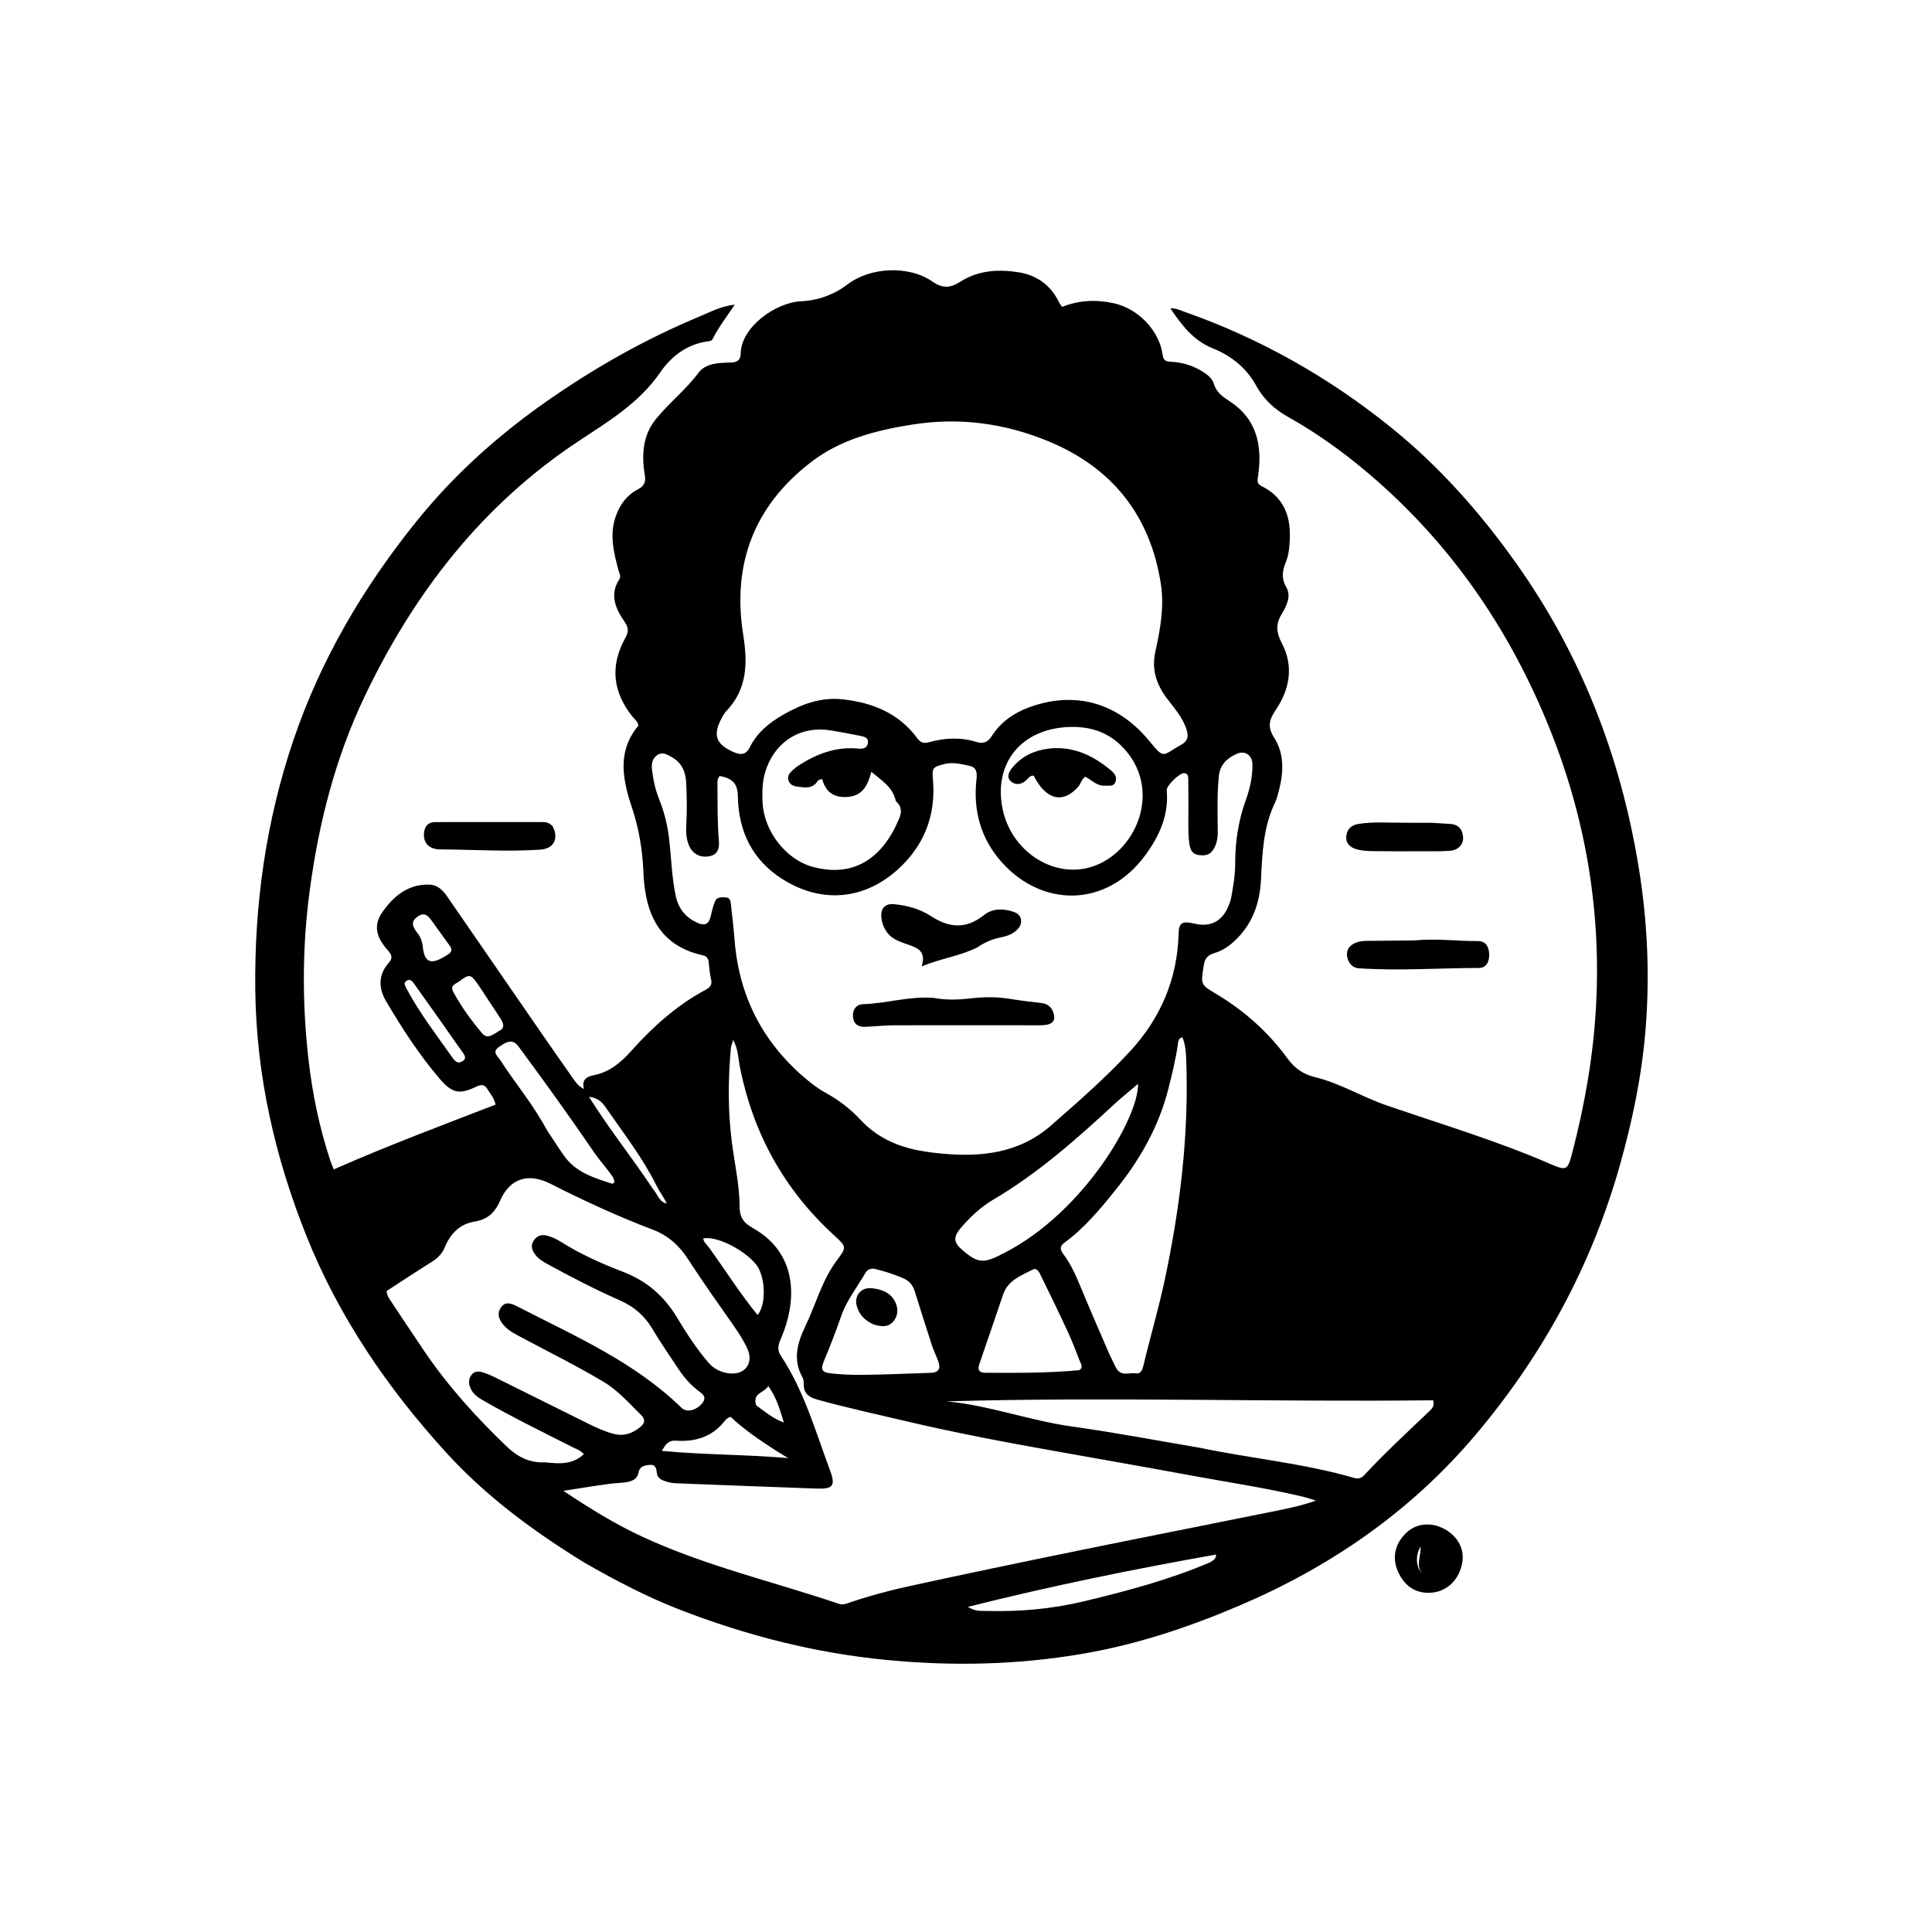 <svg version="1.1" id="Layer_1" xmlns="http://www.w3.org/2000/svg" xmlns:xlink="http://www.w3.org/1999/xlink" x="0px" y="0px"
	 width="100%" viewBox="0 0 1024 1024" enable-background="new 0 0 1024 1024" xml:space="preserve">
<path fill="#000000" opacity="1" stroke="none" 
	d="
M309.797,828.263 
	C282.839,811.676 257.758,793.214 236.607,770.024 
	C205.491,735.911 179.66,698.14 162.447,655.135 
	C145.746,613.407 135.853,570.106 135.304,524.835 
	C134.753,479.448 140.977,435.074 155.542,392.189 
	C169.974,349.691 192.433,311.468 220.632,276.458 
	C240.591,251.678 263.94,230.74 289.831,212.636 
	C315.267,194.85 342.24,179.61 370.982,167.665 
	C376.621,165.321 382.013,162.306 389.471,161.461 
	C385.033,167.997 380.765,173.616 377.604,179.889 
	C377.361,180.371 376.516,180.75 375.911,180.819 
	C364.611,182.101 355.917,188.647 350.019,197.254 
	C338.767,213.674 322.46,223.34 306.529,233.892 
	C255.49,267.696 219.525,314.2 193.365,368.925 
	C177.69,401.717 168.903,436.37 164.121,472.268 
	C160.18,501.848 160.117,531.394 163.437,560.959 
	C165.519,579.505 169.288,597.757 175.2,615.51 
	C175.562,616.599 176.056,617.643 176.935,619.808 
	C205.245,607.286 234.071,596.539 262.665,585.477 
	C261.729,581.572 259.767,579.653 258.431,577.382 
	C256.988,574.929 255.303,574.587 252.622,575.882 
	C243.58,580.248 239.642,579.495 233.013,571.736 
	C222.159,559.029 213.085,545.036 204.633,530.666 
	C200.581,523.776 200.407,516.696 206.05,510.301 
	C207.769,508.353 208.002,506.553 206.245,504.578 
	C206.025,504.33 205.877,504.018 205.654,503.772 
	C200.153,497.701 197.293,491.099 202.593,483.539 
	C208.678,474.859 216.377,468.469 227.726,468.863 
	C231.787,469.004 234.64,471.711 236.93,475.042 
	C252.978,498.382 269.069,521.691 285.171,544.993 
	C291.422,554.039 297.712,563.058 304.036,572.054 
	C305.355,573.931 306.721,575.835 309.52,577.191 
	C308.128,572.274 310.97,570.618 314.626,569.904 
	C323.087,568.251 329.007,563.237 334.669,556.911 
	C346.031,544.216 358.674,532.824 373.866,524.692 
	C376.393,523.339 377.625,521.885 376.836,518.808 
	C376.098,515.935 375.972,512.901 375.621,509.933 
	C375.401,508.081 374.526,506.776 372.661,506.369 
	C349.075,501.221 341.908,483.774 341.042,462.614 
	C340.544,450.46 338.627,438.85 334.745,427.411 
	C332.769,421.589 331.184,415.637 330.656,409.441 
	C329.851,400.011 332.372,391.646 338.37,384.629 
	C337.978,382.29 336.335,381.218 335.221,379.827 
	C324.688,366.672 323.281,352.804 331.475,338.05 
	C333.27,334.818 333.176,332.698 331.087,329.639 
	C326.357,322.714 322.856,315.35 328.274,306.999 
	C329.318,305.39 328.217,303.777 327.794,302.201 
	C325.278,292.824 322.965,283.482 326.335,273.753 
	C328.507,267.481 332.162,262.479 338.025,259.409 
	C341.341,257.672 342.413,255.577 341.775,251.838 
	C339.982,241.333 340.632,230.852 347.485,222.314 
	C354.479,213.6 363.463,206.668 370.239,197.559 
	C374.101,192.368 381.152,192.331 387.356,192.148 
	C390.6,192.053 392.524,190.901 392.563,187.568 
	C392.733,173.195 411.367,160.195 424.707,159.664 
	C433.441,159.316 442.198,156.098 449.118,150.793 
	C461.118,141.595 481.587,140.432 494.288,149.295 
	C499.905,153.215 504.032,152.479 509.084,149.271 
	C518.607,143.223 529.215,142.596 539.933,144.334 
	C549.513,145.887 556.838,151.068 561.187,160.015 
	C561.61,160.885 562.249,161.65 562.924,162.67 
	C571.937,159.049 581.116,158.697 590.387,160.734 
	C603.35,163.582 614.55,175.342 616.231,188.108 
	C616.615,191.028 617.907,191.618 620.411,191.723 
	C626.508,191.978 632.188,193.699 637.397,196.954 
	C640.014,198.589 642.53,200.575 643.388,203.45 
	C644.801,208.186 648.245,210.382 652.074,212.908 
	C666.284,222.287 669.042,236.306 666.861,252.014 
	C666.554,254.219 665.861,256.235 668.524,257.559 
	C682.703,264.609 684.819,277.033 683.216,291.011 
	C682.952,293.308 682.455,295.661 681.579,297.787 
	C679.679,302.396 678.985,306.447 681.806,311.341 
	C684.534,316.073 681.824,321.303 679.29,325.512 
	C675.985,331.003 676.5,335.37 679.448,341.026 
	C685.702,353.023 683.655,365.088 676.329,376.036 
	C672.902,381.157 671.439,384.94 675.331,390.99 
	C680.789,399.474 680.344,409.407 677.837,419.074 
	C677.294,421.166 676.79,423.323 675.855,425.249 
	C669.562,438.215 669.031,452.207 668.355,466.186 
	C667.736,478.997 663.652,490.249 653.916,499.117 
	C650.879,501.883 647.541,504.026 643.688,505.149 
	C640.034,506.214 638.521,508.099 637.944,512.045 
	C636.52,521.783 636.186,521.794 644.469,526.721 
	C659.419,535.615 672.167,546.978 682.396,561.02 
	C686.134,566.152 690.648,569.37 696.814,570.857 
	C710.172,574.08 721.936,581.416 734.88,585.858 
	C763.699,595.748 792.929,604.506 820.967,616.609 
	C830.538,620.741 830.839,620.58 833.471,610.422 
	C840.078,584.924 844.563,559.115 845.958,532.718 
	C848.614,482.49 840.394,434.032 821.883,387.523 
	C801.572,336.494 771.66,291.747 730.24,255.179 
	C715.591,242.245 699.934,230.637 682.868,221.062 
	C675.565,216.965 669.831,211.826 665.71,204.256 
	C660.723,195.097 652.481,188.507 642.964,184.706 
	C632.483,180.521 626.495,172.472 620.316,163.464 
	C623.177,163.23 625.263,164.361 627.374,165.101 
	C667.711,179.237 704.423,199.985 737.593,226.809 
	C762.998,247.353 784.48,271.645 803.422,298.276 
	C838.057,346.971 859.014,401.058 868.575,459.874 
	C873.223,488.472 874.507,517.152 872.152,545.959 
	C870.154,570.406 865.154,594.3 858.464,617.943 
	C843.427,671.078 817.648,718.358 782.138,760.417 
	C747.82,801.066 705.273,830.434 656.505,851.178 
	C630.208,862.364 603.258,871.384 575.058,876.326 
	C540.073,882.456 505.008,883.231 469.586,879.778 
	C431.772,876.091 395.547,866.811 360.295,853.161 
	C342.856,846.408 326.328,837.724 309.797,828.263 
M415.298,378.707 
	C425.023,373.181 435.159,369.383 446.663,370.661 
	C462.506,372.422 476.364,378.005 486.14,391.222 
	C487.962,393.685 489.515,394.18 492.35,393.4 
	C500.665,391.113 509.112,390.607 517.451,393.238 
	C521.287,394.449 523.587,393.36 525.721,390.033 
	C530.474,382.621 537.42,377.828 545.614,374.841 
	C569.465,366.146 592.039,372.173 608.836,392.374 
	C617.429,402.707 615.57,400.636 626.261,394.591 
	C629.419,392.806 630.023,390.512 629.007,387.066 
	C627,380.258 622.261,375.273 618.225,369.802 
	C612.841,362.501 610.317,354.671 612.345,345.437 
	C614.919,333.716 617.146,321.734 615.321,309.785 
	C609.761,273.384 589.646,247.917 555.654,233.878 
	C532.602,224.358 508.637,221.078 483.737,224.998 
	C464.421,228.038 445.712,232.787 429.982,244.845 
	C399.757,268.013 387.937,298.937 393.913,336.391 
	C396.301,351.359 396.16,365.263 384.883,376.975 
	C383.976,377.917 383.341,379.149 382.693,380.31 
	C377.589,389.46 379.351,394.476 388.84,398.633 
	C392.653,400.303 395.411,400.108 397.458,395.988 
	C401.224,388.407 407.447,383.205 415.298,378.707 
M423.69,568.807 
	C428.038,572.702 432.52,576.414 437.668,579.243 
	C444.582,583.041 450.754,587.795 456.144,593.572 
	C463.278,601.217 472.044,606.025 482.127,608.668 
	C487.636,610.111 493.237,610.853 498.863,611.394 
	C520.036,613.43 540.179,611.298 557.075,596.523 
	C571.495,583.913 585.958,571.292 598.945,557.217 
	C615.063,539.749 624.034,518.988 624.689,494.95 
	C624.852,488.982 626.465,488.007 633.293,489.588 
	C641.456,491.478 647.614,488.382 650.908,480.668 
	C651.56,479.142 652.219,477.569 652.518,475.952 
	C653.639,469.904 654.676,463.832 654.673,457.651 
	C654.667,446.068 656.375,434.809 660.36,423.869 
	C662.526,417.924 663.865,411.711 663.814,405.315 
	C663.774,400.318 659.948,397.527 655.438,399.574 
	C650.452,401.837 646.669,405.102 646.019,411.372 
	C645.002,421.198 645.378,431.003 645.427,440.82 
	C645.444,444.419 644.89,447.759 642.756,450.751 
	C640.797,453.498 637.983,453.577 635.115,453.153 
	C632.26,452.731 631.02,450.769 630.532,447.996 
	C629.716,443.359 629.847,438.707 629.86,434.044 
	C629.88,427.215 629.896,420.385 629.811,413.556 
	C629.791,411.988 630.024,409.961 627.589,409.777 
	C625.281,409.603 618.169,416.408 618.387,418.847 
	C619.562,431.935 614.565,442.979 607.114,453.168 
	C586.451,481.426 552.379,480.83 531.116,457.19 
	C519.783,444.591 515.674,429.552 517.575,412.819 
	C517.952,409.496 517.554,406.618 513.773,405.872 
	C509.411,405.011 505.094,403.777 500.48,404.971 
	C494.213,406.592 493.956,407.003 494.501,413.471 
	C496.105,432.497 489.537,448.695 475.479,461.175 
	C457.386,477.238 434.929,478.793 414.602,465.876 
	C398.761,455.811 391.428,440.728 391.081,422.079 
	C390.957,415.366 388.323,412.544 381.466,411.312 
	C379.896,412.949 380.271,415.035 380.281,416.989 
	C380.331,426.477 380.223,435.964 381.003,445.444 
	C381.31,449.166 380.864,452.892 375.949,453.831 
	C371.355,454.709 367.281,452.768 365.3,448.398 
	C363.67,444.805 363.514,440.97 363.748,437.123 
	C364.203,429.626 364.046,422.138 363.679,414.645 
	C363.4,408.943 361.282,404.296 356.184,401.366 
	C353.727,399.953 351.103,398.279 348.285,400.245 
	C345.497,402.189 345.223,405.314 345.611,408.361 
	C346.284,413.644 347.416,418.813 349.433,423.809 
	C351.989,430.141 353.635,436.712 354.512,443.547 
	C355.867,454.094 355.913,464.785 358.244,475.228 
	C359.708,481.787 363.518,486.281 369.436,489.024 
	C373.766,491.031 375.904,489.707 376.828,485.125 
	C377.318,482.694 378.038,480.289 378.878,477.953 
	C379.818,475.338 382.181,475.572 384.361,475.61 
	C386.818,475.653 387.223,477.295 387.413,479.309 
	C387.959,485.099 388.802,490.864 389.199,496.662 
	C391.139,525.019 402.064,549.075 423.69,568.807 
M557.826,768.854 
	C531.472,764.167 505.185,759.166 479.122,753.008 
	C463.747,749.375 448.313,746.014 433.081,741.785 
	C428.68,740.563 425.914,738.51 426.003,733.613 
	C426.023,732.469 425.944,731.152 425.408,730.197 
	C420.119,720.773 422.466,712.072 426.84,702.949 
	C432.364,691.429 435.598,678.799 443.329,668.343 
	C448.733,661.032 448.948,661.021 442.103,654.76 
	C415.641,630.555 399.195,600.801 392.191,565.678 
	C391.269,561.058 391.293,556.121 388.603,551.183 
	C388.052,553.093 387.485,554.31 387.372,555.568 
	C385.889,572.029 385.775,588.489 387.84,604.912 
	C389.291,616.454 391.964,627.971 392.019,639.509 
	C392.049,645.819 394.551,648.274 398.886,650.788 
	C399.75,651.29 400.6,651.817 401.443,652.354 
	C422.926,666.037 422.231,690.091 414.028,709.173 
	C412.43,712.89 411.746,715.346 413.882,718.58 
	C426.238,737.294 432.274,758.743 439.966,779.45 
	C442.983,787.571 441.439,789.283 432.726,788.979 
	C407.944,788.117 383.168,787.104 358.389,786.168 
	C356.025,786.078 353.764,785.581 351.588,784.7 
	C349.806,783.978 348.407,782.853 348.162,780.774 
	C347.898,778.532 347.593,776.174 344.57,776.411 
	C341.904,776.62 339.05,777.037 338.456,780.42 
	C337.9,783.59 335.75,784.733 332.967,785.394 
	C330.021,786.095 327.001,785.955 324.047,786.34 
	C315.881,787.402 307.754,788.766 298.607,790.165 
	C312.815,799.654 326.375,808.011 340.903,814.706 
	C374.31,830.101 410.143,838.379 444.796,850.119 
	C446.368,850.651 447.684,850.284 449.131,849.787 
	C459.845,846.112 470.775,843.114 481.816,840.71 
	C511.551,834.235 541.344,828.024 571.159,821.926 
	C604.892,815.028 638.681,808.405 672.428,801.574 
	C680.448,799.95 688.534,798.495 697.471,795.347 
	C694.41,794.42 692.552,793.75 690.643,793.296 
	C670.888,788.604 650.8,785.648 630.854,781.952 
	C606.821,777.498 582.734,773.336 557.826,768.854 
M289.242,775.081 
	C296.334,775.85 303.382,776.428 309.482,770.685 
	C307.575,768.666 305.487,768.036 303.589,767.075 
	C287.392,758.873 271.059,750.93 255.338,741.816 
	C252.989,740.455 250.914,738.815 249.649,736.359 
	C248.341,733.822 248.089,731.18 249.847,728.799 
	C251.655,726.35 254.208,726.775 256.677,727.621 
	C258.248,728.16 259.813,728.76 261.3,729.496 
	C278.164,737.847 295.009,746.237 311.867,754.601 
	C316.195,756.749 320.568,758.757 325.286,759.986 
	C330.626,761.378 335.045,759.793 339.197,756.492 
	C341.877,754.361 342.199,752.318 339.722,749.898 
	C333.422,743.743 327.661,737.043 319.941,732.421 
	C305.774,723.937 290.962,716.668 276.436,708.862 
	C273.356,707.206 270.166,705.694 267.682,703.146 
	C264.946,700.341 263.05,696.955 265.304,693.282 
	C267.793,689.224 271.528,691.071 274.626,692.664 
	C304.904,708.23 336.353,721.908 361.253,746.201 
	C364.002,748.883 369.133,747.535 372.194,743.724 
	C375.022,740.202 371.954,738.594 369.853,736.946 
	C365.593,733.605 362.173,729.578 359.237,725.083 
	C354.772,718.25 350.028,711.58 345.904,704.548 
	C341.766,697.493 336.144,692.58 328.68,689.29 
	C315.416,683.444 302.554,676.753 289.832,669.801 
	C287.473,668.512 285.251,667.061 283.612,664.878 
	C281.881,662.571 281.163,660.162 282.907,657.502 
	C284.604,654.914 287.119,654.145 289.882,654.905 
	C292.26,655.559 294.649,656.536 296.726,657.854 
	C307.195,664.496 318.444,669.603 329.952,673.979 
	C342.526,678.762 351.864,686.755 358.775,698.21 
	C363.756,706.466 368.993,714.611 375.294,722 
	C378.42,725.666 382.324,727.546 386.982,727.951 
	C395.03,728.651 399.492,722.364 396.175,714.96 
	C394.127,710.387 391.356,706.228 388.487,702.116 
	C380.478,690.642 372.326,679.255 364.756,667.494 
	C360.044,660.172 354.122,654.846 346.012,651.763 
	C327.466,644.712 309.474,636.413 291.789,627.433 
	C280.099,621.496 270.266,624.467 265.066,636.392 
	C262.304,642.727 258.393,646.357 251.681,647.435 
	C243.661,648.722 238.712,653.889 235.739,661.084 
	C234.326,664.503 232.034,666.815 228.95,668.746 
	C220.807,673.845 212.797,679.155 204.899,684.274 
	C205.066,686.642 206.191,688.138 207.193,689.648 
	C212.994,698.392 218.804,707.13 224.675,715.826 
	C237.23,734.421 252.186,750.941 268.332,766.453 
	C273.985,771.884 280.241,775.505 289.242,775.081 
M635.927,767.355 
	C663.095,773.029 690.879,775.551 717.64,783.304 
	C719.793,783.928 721.493,783.553 723.039,781.883 
	C733.905,770.153 745.674,759.341 757.217,748.298 
	C758.715,746.865 760.541,745.396 759.611,742.181 
	C673.761,743.159 587.812,740.306 501.749,742.74 
	C524.389,744.887 545.745,752.94 568.165,756.079 
	C590.548,759.213 612.782,763.417 635.927,767.355 
M587.943,717.616 
	C589.183,720.158 590.312,722.762 591.687,725.229 
	C594.14,729.629 598.524,727.398 602.039,727.908 
	C604.747,728.302 605.536,725.895 606.06,723.69 
	C609.63,708.658 614.032,693.843 617.263,678.714 
	C625.523,640.027 630.225,601.029 628.709,561.402 
	C628.558,557.456 628.28,553.57 626.691,549.791 
	C624.526,550.354 624.52,551.877 624.309,553.359 
	C623.163,561.429 621.235,569.325 619.225,577.222 
	C614.202,596.952 604.462,614.224 591.857,629.95 
	C583.537,640.33 575.097,650.669 564.216,658.613 
	C561.917,660.292 561.574,662.022 563.419,664.453 
	C567.678,670.063 570.435,676.492 573.121,682.969 
	C577.838,694.341 582.759,705.628 587.943,717.616 
M594.274,395.221 
	C586.665,387.84 577.578,384.994 567.005,385.306 
	C541.494,386.058 526.377,404.338 531.414,428.834 
	C535.891,450.604 557.116,464.969 576.857,459.923 
	C602.078,453.475 617.348,417.983 594.274,395.221 
M474.796,424.561 
	C473.263,417.235 467.421,413.745 461.842,409.095 
	C459.916,416.12 457.373,421.531 449.873,422.327 
	C442.541,423.106 437.665,420.223 435.758,412.846 
	C434.605,413.307 433.712,413.374 433.451,413.814 
	C430.868,418.17 426.815,417.483 422.854,416.962 
	C420.648,416.672 418.522,415.949 417.858,413.48 
	C417.261,411.26 418.525,409.632 420.065,408.26 
	C421.18,407.266 422.347,406.299 423.606,405.503 
	C433.093,399.501 443.188,395.644 454.694,396.763 
	C457.145,397.002 459.673,396.764 460.01,393.665 
	C460.341,390.635 457.62,390.38 455.611,389.955 
	C450.572,388.891 445.496,387.989 440.414,387.145 
	C425.003,384.588 411.913,392.261 406.381,406.82 
	C404.068,412.906 403.856,419.137 404.183,425.492 
	C404.951,440.445 416.462,455.639 430.899,459.49 
	C452.894,465.358 468.004,454.562 476.618,433.722 
	C477.954,430.49 478.103,427.635 474.796,424.561 
M532.499,663.971 
	C574.306,642.473 603.562,592.32 603.198,574.462 
	C598.682,578.317 594.448,581.688 590.485,585.354 
	C570.441,603.9 550.048,621.951 526.349,635.906 
	C519.919,639.692 514.352,644.876 509.446,650.595 
	C505.039,655.734 505.307,658.509 510.338,662.78 
	C518.448,669.665 521.469,669.883 532.499,663.971 
M474.928,728.271 
	C481.082,728.057 487.236,727.844 493.391,727.629 
	C497.504,727.486 498.684,725.331 497.344,721.651 
	C496.264,718.684 494.845,715.834 493.866,712.837 
	C490.771,703.36 487.791,693.845 484.813,684.331 
	C483.801,681.099 481.785,678.799 478.712,677.483 
	C473.966,675.449 469.069,673.854 464.047,672.628 
	C461.61,672.032 459.798,672.734 458.555,674.897 
	C454.258,682.374 448.774,689.147 445.884,697.464 
	C443.047,705.629 439.913,713.702 436.574,721.676 
	C434.88,725.72 435.63,727.348 440.093,727.881 
	C451.393,729.231 462.693,728.584 474.928,728.271 
M572.024,726.228 
	C574.36,724.76 572.908,722.936 572.31,721.39 
	C570.27,716.115 568.245,710.821 565.874,705.691 
	C561.337,695.878 556.626,686.144 551.841,676.449 
	C550.962,674.669 549.839,671.649 547.275,672.959 
	C541.135,676.096 534.239,678.619 531.683,686.079 
	C527.478,698.349 523.377,710.655 519.098,722.899 
	C517.893,726.348 519.184,727.591 522.43,727.603 
	C538.73,727.661 555.032,727.81 572.024,726.228 
M289.756,598.77 
	C292.794,603.349 295.729,608.001 298.89,612.493 
	C305.141,621.377 314.892,624.366 324.572,627.408 
	C324.76,627.467 325.091,627.068 325.626,626.692 
	C325.623,624.302 323.891,622.596 322.568,620.787 
	C320.213,617.564 317.502,614.591 315.252,611.3 
	C302.185,592.193 288.695,573.388 274.917,554.791 
	C272.124,551.021 269.421,551.258 264.324,555.002 
	C260.673,557.683 263.704,559.636 264.982,561.629 
	C272.885,573.954 282.473,585.154 289.756,598.77 
M641.385,828.057 
	C642.656,827.121 644.45,826.65 644.578,823.927 
	C600.671,831.726 557.238,840.548 512.977,851.679 
	C517.155,854.273 520.218,853.762 523.151,853.841 
	C540.514,854.306 557.659,852.781 574.598,848.705 
	C597.082,843.294 619.408,837.433 641.385,828.057 
M410.917,768.636 
	C402.559,763.211 394.301,757.648 387.262,750.983 
	C385.328,751.471 384.547,752.597 383.72,753.613 
	C377.133,761.707 368.277,764.274 358.348,763.589 
	C354.119,763.298 352.698,765.724 350.774,768.999 
	C373.343,771.14 395.474,770.867 417.728,772.829 
	C415.664,771.552 413.601,770.275 410.917,768.636 
M376.023,661.532 
	C384.519,673.273 392.218,685.61 401.54,696.979 
	C406.167,691.383 405.616,677.909 401.622,671.469 
	C396.959,663.95 380.277,654.645 372.723,656.428 
	C372.932,658.412 374.57,659.503 376.023,661.532 
M259.049,530.399 
	C257.124,527.486 255.266,524.527 253.261,521.671 
	C249.47,516.269 248.768,516.123 243.465,520.112 
	C241.699,521.441 238.325,522.154 240.226,525.685 
	C244.5,533.622 249.81,540.9 255.6,547.728 
	C258.619,551.287 262.028,547.731 264.895,546.203 
	C267.691,544.713 266.77,542.278 265.457,540.176 
	C263.521,537.075 261.463,534.051 259.049,530.399 
M215.874,524.725 
	C222.76,537.535 231.662,548.998 240.007,560.832 
	C241.256,562.604 242.719,563.926 245.003,562.561 
	C247.723,560.934 246.077,559.033 245.006,557.502 
	C236.604,545.498 228.13,533.544 219.629,521.609 
	C218.69,520.29 217.538,518.595 215.578,519.765 
	C213.499,521.007 214.836,522.644 215.874,524.725 
M220.745,493.867 
	C222.734,496.187 223.746,498.746 224.099,501.911 
	C224.979,509.808 228.028,511.276 234.707,507.544 
	C235.574,507.059 236.411,506.52 237.266,506.013 
	C239.369,504.764 239.896,503.285 238.304,501.145 
	C235.043,496.762 231.921,492.275 228.707,487.856 
	C226.833,485.278 224.967,483.298 221.385,485.79 
	C218.056,488.107 218.219,490.428 220.745,493.867 
M346.186,630.354 
	C348.573,632.851 349.172,636.985 353.414,637.913 
	C351.837,634.542 349.541,631.598 347.914,628.323 
	C340.63,613.66 330.585,600.804 321.366,587.412 
	C319.475,584.666 317.281,581.848 312.18,581.355 
	C322.946,598.58 335.135,613.648 346.186,630.354 
M400.796,744.847 
	C405.373,748.212 409.748,751.899 415.47,753.977 
	C413.449,747.584 411.868,741.163 407.204,734.609 
	C404.889,738.518 398.695,738.115 400.796,744.847 
z"/>
<path fill="#000000" opacity="1" stroke="none" 
	d="
M749.533,498.456 
	C761.124,497.3 772.223,498.851 783.342,498.786 
	C787.454,498.762 789.055,501.682 789.286,505.416 
	C789.53,509.387 787.954,513.03 783.873,513.038 
	C762.618,513.079 741.36,514.644 720.111,513.207 
	C716.525,512.964 714.494,510.095 713.993,506.853 
	C713.455,503.373 715.411,500.888 718.769,499.582 
	C720.84,498.776 722.972,498.685 725.139,498.672 
	C733.116,498.628 741.092,498.568 749.533,498.456 
z"/>
<path fill="#000000" opacity="1" stroke="none" 
	d="
M761.067,808.554 
	C770.663,811.428 776.272,819.169 775.131,827.476 
	C773.782,837.299 766.677,843.995 757.681,844.223 
	C749.855,844.421 744.598,840.37 741.382,833.893 
	C738.221,827.527 738.576,820.782 743.019,815.009 
	C747.402,809.317 753.357,806.806 761.067,808.554 
M753.691,833.83 
	C750.309,829.581 753.126,824.827 753.003,819.718 
	C750.073,824.211 750.419,830.562 753.691,833.83 
z"/>
<path fill="#000000" opacity="1" stroke="none" 
	d="
M292.897,437.912 
	C296.382,444.589 293.389,449.878 286.339,450.34 
	C268.706,451.495 251.078,450.3 233.448,450.201 
	C227.595,450.169 224.537,447.066 224.7,442.176 
	C224.83,438.305 226.603,435.734 230.732,435.722 
	C249.873,435.669 269.015,435.704 288.156,435.718 
	C289.898,435.719 291.398,436.371 292.897,437.912 
z"/>
<path fill="#000000" opacity="1" stroke="none" 
	d="
M759.331,436.103 
	C762.559,436.288 765.373,436.565 768.192,436.656 
	C772.588,436.797 774.98,439.142 775.438,443.344 
	C775.876,447.362 773.058,450.575 768.58,450.924 
	C764.112,451.272 759.606,451.185 755.116,451.194 
	C745.801,451.212 736.485,451.231 727.171,451.111 
	C724.53,451.077 721.82,450.854 719.275,450.199 
	C715.795,449.302 713.144,447.104 713.567,443.14 
	C713.96,439.469 716.287,437.255 720.09,436.676 
	C728.205,435.442 736.359,436.113 744.498,436.069 
	C749.305,436.042 754.111,436.095 759.331,436.103 
z"/>
<path fill="#000000" opacity="1" stroke="none" 
	d="
M494.686,528.882 
	C501.436,530.136 507.724,529.928 514.047,529.202 
	C521.006,528.402 527.969,528.237 534.942,529.363 
	C540.52,530.263 546.132,530.984 551.749,531.594 
	C555.137,531.962 557.28,533.611 558.345,536.784 
	C559.584,540.478 558.16,542.646 554.429,543.201 
	C552.466,543.494 550.44,543.42 548.442,543.42 
	C523.614,543.417 498.786,543.348 473.958,543.424 
	C468.807,543.439 463.66,544.034 458.507,544.25 
	C454.759,544.408 452.299,542.536 452.073,538.79 
	C451.855,535.198 453.766,532.345 457.494,532.235 
	C469.818,531.869 481.796,527.934 494.686,528.882 
z"/>
<path fill="#000000" opacity="1" stroke="none" 
	d="
M517.998,502.139 
	C508.732,506.781 498.821,507.906 488.517,512.206 
	C490.78,504.696 487.049,502.776 482.452,501.072 
	C477.998,499.421 473.134,498.315 470.07,494.069 
	C468.254,491.554 467.296,488.758 467.104,485.723 
	C466.824,481.275 469.375,478.815 473.8,479.227 
	C480.856,479.885 487.62,481.753 493.554,485.629 
	C503.123,491.878 512.19,492.512 521.513,485.03 
	C525.775,481.609 531.073,481.435 536.267,482.998 
	C538.501,483.67 540.739,484.62 541.155,487.399 
	C541.546,490.007 540.182,491.897 538.358,493.456 
	C536.013,495.46 533.07,496.293 530.157,496.9 
	C525.844,497.801 521.915,499.44 517.998,502.139 
z"/>
<path fill="#000000" opacity="1" stroke="none" 
	d="
M571.732,416.704 
	C563.51,426.284 554.41,424.046 547.878,411.127 
	C545.896,410.851 545.056,412.547 543.884,413.592 
	C541.271,415.923 538.204,416.268 535.754,414.105 
	C533.254,411.896 534.87,408.947 536.501,406.932 
	C541.333,400.963 548.006,397.786 555.406,396.84 
	C568.49,395.167 579.456,400.341 589.189,408.645 
	C590.935,410.135 592.099,411.979 591.242,414.353 
	C590.246,417.111 587.779,416.269 585.698,416.414 
	C581.332,416.717 578.535,413.35 575.202,411.669 
	C573.289,412.995 572.964,414.935 571.732,416.704 
z"/>
<path fill="#000000" opacity="1" stroke="none" 
	d="
M463.306,702.077 
	C458.572,700.092 455.491,696.979 454.153,692.403 
	C452.543,686.895 456.263,682.225 461.954,682.782 
	C467.049,683.281 471.858,684.913 474.372,689.825 
	C476.006,693.016 476.186,696.66 473.984,699.765 
	C471.363,703.461 467.585,703.37 463.306,702.077 
z"/>
</svg>